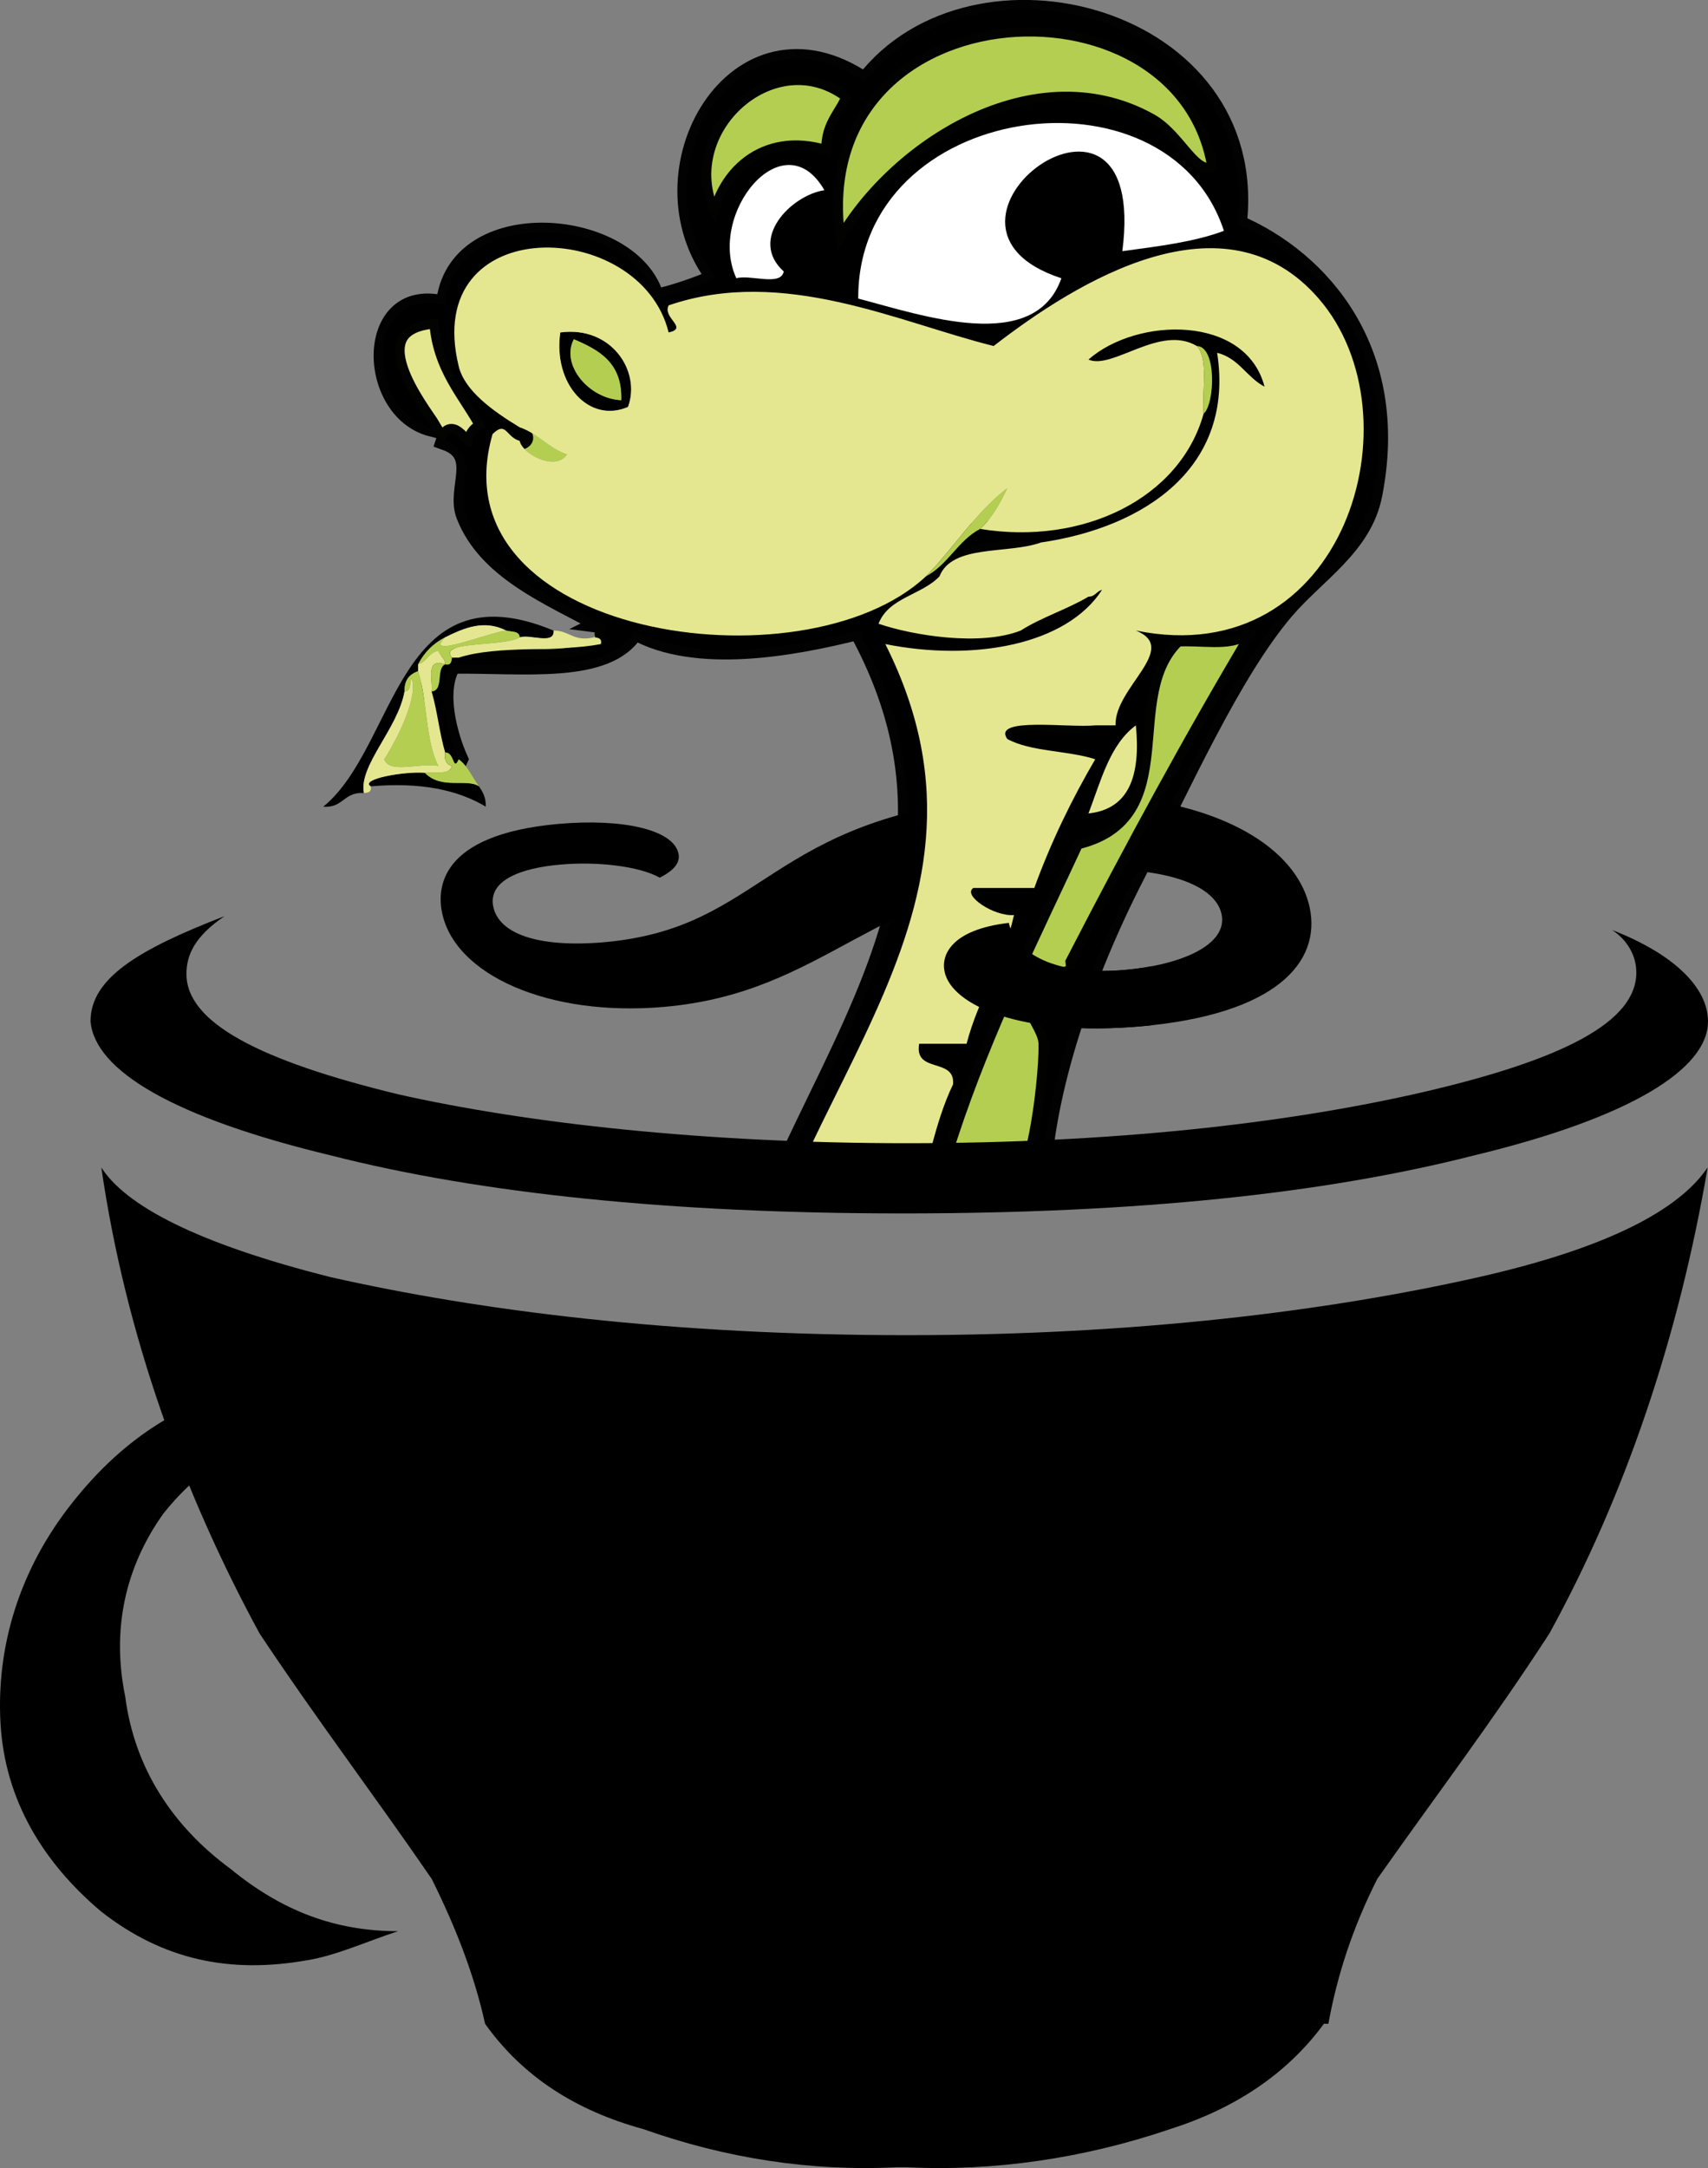 <?xml version="1.0" encoding="UTF-8" standalone="no"?>
<svg
   xmlns:dc="http://purl.org/dc/elements/1.1/"
   xmlns:cc="http://creativecommons.org/ns#"
   xmlns:rdf="http://www.w3.org/1999/02/22-rdf-syntax-ns#"
   xmlns:svg="http://www.w3.org/2000/svg"
   xmlns="http://www.w3.org/2000/svg"
   xmlns:sodipodi="http://sodipodi.sourceforge.net/DTD/sodipodi-0.dtd"
   xmlns:inkscape="http://www.inkscape.org/namespaces/inkscape"
   viewBox="-76 212 457.547 580.55"
   version="1.1"
   id="svg6"
   sodipodi:docname="python-in-coffeescript.svg"
   width="457.547"
   height="580.55"
   inkscape:version="0.92.3 (2405546, 2018-03-11)"
   inkscape:export-filename="C:\Users\edemaine\Downloads\python-in-coffeescript.png"
   inkscape:export-xdpi="299.93582"
   inkscape:export-ydpi="299.93582">
  <rect x="-76" y="212" width="457.547" height="580.55" fill="#808080" stroke="none"/>
  <defs
     id="defs10">
    <clipPath
       clipPathUnits="userSpaceOnUse"
       id="clipPath4784">
      <rect
         transform="scale(1,-1)"
         y="-234.167"
         x="111.521"
         height="199.068"
         width="175.8"
         id="rect4786"
         style="fill:#ffffff;fill-opacity:1;stroke:none;stroke-width:20;stroke-linecap:round;stroke-linejoin:round;stroke-miterlimit:4;stroke-dasharray:20, 40;stroke-dashoffset:0;stroke-opacity:0.988" />
    </clipPath>
    <clipPath
       clipPathUnits="userSpaceOnUse"
       id="clipPath4823">
      <rect
         y="243.97"
         x="170.564"
         height="35.68"
         width="62.152"
         id="rect4825"
         style="fill:#000000;fill-opacity:1;stroke:none;stroke-width:20;stroke-linecap:round;stroke-linejoin:round;stroke-miterlimit:4;stroke-dasharray:20, 40;stroke-dashoffset:0;stroke-opacity:0.988" />
    </clipPath>
  </defs>
  <sodipodi:namedview
     pagecolor="#ffffff"
     bordercolor="#666666"
     borderopacity="1"
     objecttolerance="10"
     gridtolerance="10"
     guidetolerance="10"
     inkscape:pageopacity="0"
     inkscape:pageshadow="2"
     inkscape:window-width="1565"
     inkscape:window-height="1079"
     id="namedview8"
     showgrid="false"
     fit-margin-top="0"
     fit-margin-left="0"
     fit-margin-right="0"
     fit-margin-bottom="0"
     inkscape:zoom="1.2791328"
     inkscape:cx="212.14731"
     inkscape:cy="346.81675"
     inkscape:window-x="2706"
     inkscape:window-y="975"
     inkscape:window-maximized="0"
     inkscape:current-layer="g4688" />
  <title
     id="title2">
        CoffeeScript Logo
    </title>
  <g
     inkscape:groupmode="layer"
     id="layer3"
     inkscape:label="Back S"
     transform="translate(0,2.506)">
    <path
       style="fill:#000000;fill-opacity:1"
       d="m 106,228.6 c 0.5,2.3 -0.9,4.4 -5,6.5 -5.5,-3.1 -16.9,-4.4 -26.7,-3.5 -10.4,0.9 -19.4,4.2 -17.9,11.3 1.5,7.1 11.7,11 29.5,9.5 43.6,-3.8 43.4,-33.3 107.4,-39 49.8,-4.4 77.8,11 81.8,29.7 3.1,14.7 -9.1,28.6 -45.2,31.8 -32,2.8 -50.7,-5.6 -52.6,-14.6 -1,-4.5 1.8,-11.3 17.2,-13.1 1.5,7 10.6,14.4 31.1,12.6 14.8,-1.3 27.6,-6.6 25.9,-14.9 -1.8,-8.6 -17.7,-13.7 -42.6,-11.5 -50.7,4.5 -63.2,32.5 -106.8,36.3 -30.8,2.7 -55.9,-8.5 -59.4,-25.1 -1.3,-6.1 -1.4,-21 31.2,-23.9 17.1,-1.5 30.7,1.5 32.1,7.9 z"
       id="path4775"
       inkscape:connector-curvature="0"
       transform="translate(-0.253,209.417)" />
  </g>
  <g
     inkscape:groupmode="layer"
     id="layer2"
     inkscape:label="Python"
     style="display:inline"
     transform="translate(-0.253,211.924)">
    <g
       id="g4688"
       transform="matrix(1.814,0,0,1.814,-217.361,-117.487)"
       style="stroke-width:0.331"
       clip-path="url(#clipPath4784)">
      <path
         id="path-0"
         d="m 257.808,89.885 c -3.604,1.956 -5.631,-4.575 -10,-7 -17.519,-9.725 -38.757,4.782 -46,19 -7.296,-39.846 51.417,-43.478 56,-12 z"
         inkscape:connector-curvature="0"
         style="clip-rule:evenodd;fill:#b4ce51;fill-rule:evenodd;stroke-width:0.331" />
      <path
         id="path-1"
         d="m 203.808,78.885 c -0.99,3.01 -3.538,4.462 -3,9 -9.231,-3.312 -15.709,2.305 -17,10 -7.887,-13.253 8.414,-28.34 20,-19 z"
         inkscape:connector-curvature="0"
         style="clip-rule:evenodd;fill:#b4ce51;fill-rule:evenodd;stroke-width:0.331" />
      <path
         id="path-2"
         d="m 160.808,113.885 c 7.562,-1.015 11.952,5.755 10,11 -5.759,2.467 -11.092,-3.361 -10,-11 z m 9,10 c 0.193,-5.526 -3.262,-7.404 -7,-9 -1.978,3.773 2.214,8.785 7,9 z"
         inkscape:connector-curvature="0"
         style="clip-rule:evenodd;fill-rule:evenodd;stroke-width:0.331" />
      <path
         id="path-3"
         d="m 162.808,114.885 c 3.738,1.596 7.193,3.474 7,9 -4.786,-0.215 -8.978,-5.227 -7,-9 z"
         inkscape:connector-curvature="0"
         style="clip-rule:evenodd;fill:#b4ce51;fill-rule:evenodd;stroke-width:0.331" />
      <path
         id="path-4"
         d="m 261.808,157.885 c 0.667,0 1.333,0 2,0 -9.477,15.856 -18.376,32.291 -27,49 0.506,3.839 -6.006,0.661 -6,4 -1.321,2.95 1.934,5.173 2,8 0.088,3.781 -1.039,14.719 -3,19 -2.708,5.91 -12.392,6.475 -9,19 1.181,4.359 4.267,5.57 9,8 6.203,42.36 51.059,69.709 102,53 6.902,-2.264 13.479,-7.269 20,-8 10.788,-1.211 20.102,4.536 24,10 14.925,20.914 -5.607,52.212 -29,54 6.643,-43.841 -65.089,-43.386 -63,-4 -33.181,-16.635 -67.575,-40.277 -72,-86 -3.687,-38.095 12.392,-67.775 25,-95 15.771,-3.551 5.868,-21.417 15,-30 3.396,-0.271 8.107,0.774 10,-1 z m -41,106 c -2.436,1.447 -3.533,9.952 1,10 5.486,0.063 5.417,-11.154 -1,-10 z m 6,42 c 1.333,0 2.667,0 4,0 5.314,-8.465 -9.094,-8.185 -4,0 z m 19,28 c 10.537,-3.544 4.621,-27.431 -8,-24 -14.855,4.038 -3.68,27.928 8,24 z m 96,-4 c -0.096,6.715 9.335,17.113 18,11 13.741,-17.089 -17.694,-32.38 -18,-11 z m -42,5 c 0.751,2.313 7.777,3.492 7,-1 -0.047,-3.018 -8.168,-3.101 -7,1 z m -53,8 c 2.827,3.655 11.014,2.07 9,-5 -3.718,-2.478 -10.019,-0.433 -9,5 z m 34,0 c 3.548,2.569 8.973,0.103 9,-4 -0.779,-0.221 -1.163,-0.837 -1,-2 -5.218,-0.551 -8.891,0.442 -8,6 z m 69,10 c 1.667,0 3.333,0 5,0 1.448,-2.503 2.422,-3.927 1,-7 -5.538,-4 -10.504,3.349 -6,7 z"
         inkscape:connector-curvature="0"
         style="clip-rule:evenodd;fill:#b4ce51;fill-rule:evenodd;stroke-width:0.331" />
      <path
         id="path-5"
         d="m 132.808,180.885 c -1.658,-1.081 5.028,-2.239 8,-2 2.441,2.541 6.207,0.779 8,2 0.529,0.804 1.043,1.624 1,3 -4.173,-2.493 -9.691,-3.642 -17,-3 z"
         inkscape:connector-curvature="0"
         style="clip-rule:evenodd;fill-rule:evenodd;stroke-width:0.331" />
      <path
         id="path-6"
         d="m 316.808,253.885 c -19.935,-6.533 -25.083,26.819 0,22 -7.099,16.076 -38.32,11.637 -59,11 20.746,-2.743 44.497,-40.447 11,-46 15.845,-10.839 44.104,-5.096 48,13 z m -30,18 c 2.981,2.76 7.359,3.587 11,1 0,-1.667 0,-3.333 0,-5 -3.029,-3.736 -11.995,-2.248 -11,4 z m 3,9 c -10.06,-10.954 -7.259,13.002 0,0 z"
         inkscape:connector-curvature="0"
         style="clip-rule:evenodd;fill:#b4ce51;fill-rule:evenodd;stroke-width:0.331" />
      <path
         id="path-7"
         d="m 231.808,239.885 c 0,5.333 0,10.667 0,16 -1.662,-3.035 -1.662,-12.965 0,-16 z"
         inkscape:connector-curvature="0"
         style="clip-rule:evenodd;fill:#b4ce51;fill-rule:evenodd;stroke-width:0.331" />
      <path
         id="path-8"
         d="m 226.808,242.885 c 3.412,-3.345 1.541,7.077 2,10 -2.922,-1.078 0.922,-8.922 -2,-10 z"
         inkscape:connector-curvature="0"
         style="clip-rule:evenodd;fill:#b4ce51;fill-rule:evenodd;stroke-width:0.331" />
      <path
         id="path-9"
         d="m 318.808,259.885 c 1.655,1.078 1.655,8.922 0,10 0,-3.333 0,-6.667 0,-10 z"
         inkscape:connector-curvature="0"
         style="clip-rule:evenodd;fill:#b4ce51;fill-rule:evenodd;stroke-width:0.331" />
      <path
         id="path-10"
         d="m 221.808,273.885 c -4.533,-0.048 -3.436,-8.553 -1,-10 6.417,-1.154 6.486,10.063 1,10 z m 2,-2 c 0,-2 0,-4 0,-6 -1,0 -2,0 -3,0 -1.855,1.973 -1.487,7.363 3,6 z"
         inkscape:connector-curvature="0"
         style="clip-rule:evenodd;fill-rule:evenodd;stroke-width:0.331" />
      <path
         id="path-11"
         d="m 297.808,267.885 c 0,1.667 0,3.333 0,5 -3.641,2.587 -8.019,1.76 -11,-1 -0.995,-6.248 7.971,-7.736 11,-4 z m -9,1 c 0,4.971 8,4.971 8,0 -1.454,-1.47 -6.546,-1.47 -8,0 z"
         inkscape:connector-curvature="0"
         style="clip-rule:evenodd;fill-rule:evenodd;stroke-width:0.331" />
      <path
         id="path-12"
         d="m 175.808,275.885 c 1.752,-2.958 5.328,0.577 8,0 -0.204,14.537 2.744,25.923 6,37 -9.499,-1.501 -16.969,-5.031 -29,-4 -3.388,-3.612 -6.348,-7.651 -6,-15 14.044,8.618 35.42,-7.222 21,-18 z m -4,27 c 0.776,0.224 1.973,0.027 2,1 4.441,0.441 5.443,-2.557 5,-7 -3.953,-2.975 -8.938,-0.068 -7,6 z"
         inkscape:connector-curvature="0"
         style="clip-rule:evenodd;fill:#b4ce51;fill-rule:evenodd;stroke-width:0.331" />
      <path
         id="path-13"
         d="m 289.808,280.885 c -7.259,13.002 -10.06,-10.954 0,0 z m -6,2 c 1.333,0 2.667,0 4,0 0.282,-2.615 -0.365,-4.302 -3,-4 -0.314,1.353 -1.424,1.91 -1,4 z"
         inkscape:connector-curvature="0"
         style="clip-rule:evenodd;fill-rule:evenodd;stroke-width:0.331" />
      <path
         id="path-14"
         d="m 327.808,278.885 c 15.747,0.81 28.073,9.621 24,27 -18.482,13.46 -58.384,20.828 -83,8 2.54,-14.418 -8.169,-20.209 -20,-17 -4.704,-0.963 -4.624,-6.71 -8,-9 13.869,-0.729 32.681,4.843 49,2 4.593,3.744 7.83,10.989 17,12 13.096,1.443 26.15,-7.176 21,-23 z m -41,25 c 2.979,2.902 10.276,2.728 10,-3 -1.02,-4.825 -12.275,-4.206 -10,3 z m 13,2 c -0.319,2.319 0.161,3.839 1,5 2.465,0.132 4.818,0.151 6,-1 0,-1.333 0,-2.667 0,-4 -1.334,-1.427 -5.666,-1.427 -7,0 z"
         inkscape:connector-curvature="0"
         style="clip-rule:evenodd;fill:#b4ce51;fill-rule:evenodd;stroke-width:0.331" />
      <path
         id="path-15"
         d="m 178.808,296.885 c 0.443,4.443 -0.559,7.441 -5,7 -0.027,-0.973 -1.224,-0.776 -2,-1 -1.938,-6.068 3.047,-8.975 7,-6 z m -2,0 c -3.353,-0.687 -3.656,1.678 -4,4 3.181,2.688 6.456,-0.588 4,-4 z"
         inkscape:connector-curvature="0"
         style="clip-rule:evenodd;fill-rule:evenodd;stroke-width:0.331" />
      <path
         id="path-16"
         d="m 296.808,300.885 c 0.276,5.728 -7.021,5.902 -10,3 -2.275,-7.206 8.98,-7.825 10,-3 z m -9,1 c 1.42,2.278 8.257,3.643 7,-2 -2.829,0.171 -6.86,-0.86 -7,2 z"
         inkscape:connector-curvature="0"
         style="clip-rule:evenodd;fill-rule:evenodd;stroke-width:0.331" />
      <path
         id="path-17"
         d="m 306.808,305.885 c 0,1.333 0,2.667 0,4 -1.182,1.151 -3.535,1.132 -6,1 -0.839,-1.161 -1.319,-2.681 -1,-5 1.334,-1.427 5.666,-1.427 7,0 z m -2,0 c -1,0 -2,0 -3,0 -0.279,2.279 0.241,3.759 2,4 0.314,-1.353 1.424,-1.91 1,-4 z"
         inkscape:connector-curvature="0"
         style="clip-rule:evenodd;fill-rule:evenodd;stroke-width:0.331" />
      <path
         id="path-18"
         d="m 237.808,309.885 c 12.621,-3.431 18.537,20.456 8,24 -11.68,3.928 -22.855,-19.962 -8,-24 z m -5,6 c -2.833,8.018 3.794,15.647 11,17 16.943,-7.577 -5.458,-32.678 -11,-17 z"
         inkscape:connector-curvature="0"
         style="clip-rule:evenodd;fill-rule:evenodd;stroke-width:0.331" />
      <path
         id="path-19"
         d="m 191.808,317.885 c 0.061,5.422 -7.116,3.143 -9,9 -4.129,12.838 11.518,23.172 21,13 12.74,13.26 22.563,29.438 44,34 -17.335,2.331 -38.999,0.335 -58,1 10.837,-33.929 -41.291,-42.05 -49,-16 -4.834,-5.929 -7.473,-13.119 -7,-22 1.375,-25.852 35.733,-32.415 58,-19 z m -29,12 c 1.182,1.151 3.535,1.132 6,1 0.132,-2.465 0.151,-4.818 -1,-6 -3.465,-0.132 -5.805,0.861 -5,5 z m -9,9 c 2.525,2.445 9.833,3.138 10,-2 0.324,-6.136 -12.461,-5.452 -10,2 z"
         inkscape:connector-curvature="0"
         style="clip-rule:evenodd;fill:#b4ce51;fill-rule:evenodd;stroke-width:0.331" />
      <path
         id="path-20"
         d="m 359.808,340.885 c -8.665,6.113 -18.096,-4.285 -18,-11 0.306,-21.38 31.741,-6.089 18,11 z m -4,0 c 9.242,-2.605 4.297,-25.649 -8,-19 -9.299,5.028 -1.542,21.69 8,19 z"
         inkscape:connector-curvature="0"
         style="clip-rule:evenodd;fill-rule:evenodd;stroke-width:0.331" />
      <path
         id="path-21"
         d="m 163.808,336.885 c -0.167,5.138 -7.475,4.445 -10,2 -2.461,-7.452 10.324,-8.136 10,-2 z m -8,-2 c -1.807,5.467 7.807,5.467 6,0 -2,0 -4,0 -6,0 z"
         inkscape:connector-curvature="0"
         style="clip-rule:evenodd;fill-rule:evenodd;stroke-width:0.331" />
      <path
         id="path-22"
         d="m 255.808,337.885 c 2.014,7.07 -6.173,8.655 -9,5 -1.019,-5.433 5.282,-7.478 9,-5 z m -7,5 c 2.319,0.319 3.839,-0.161 5,-1 0.279,-2.279 -0.241,-3.759 -2,-4 -0.895,1.772 -4.059,1.274 -3,5 z"
         inkscape:connector-curvature="0"
         style="clip-rule:evenodd;fill-rule:evenodd;stroke-width:0.331" />
      <path
         id="path-23"
         d="m 288.808,336.885 c -0.163,1.163 0.221,1.779 1,2 -0.027,4.103 -5.452,6.569 -9,4 -0.891,-5.558 2.782,-6.551 8,-6 z m -2,1 c -2.813,0.188 -4.261,1.739 -4,5 3.704,0.58 6.187,-2.695 4,-5 z"
         inkscape:connector-curvature="0"
         style="clip-rule:evenodd;fill-rule:evenodd;stroke-width:0.331" />
      <path
         id="path-24"
         d="m 308.808,342.885 c 2.378,-1.66 11.622,-1.66 14,0 -4.667,0 -9.333,0 -14,0 z"
         inkscape:connector-curvature="0"
         style="clip-rule:evenodd;fill:#b4ce51;fill-rule:evenodd;stroke-width:0.331" />
      <path
         id="path-25"
         d="m 355.808,345.885 c 1.422,3.073 0.448,4.497 -1,7 -1.667,0 -3.333,0 -5,0 -4.504,-3.651 0.462,-11 6,-7 z m -6,1 c -1.018,5.643 6.278,6.494 5,0 -1.667,0 -3.333,0 -5,0 z"
         inkscape:connector-curvature="0"
         style="clip-rule:evenodd;fill-rule:evenodd;stroke-width:0.331" />
      <path
         id="path-26"
         d="m 300.808,375.885 c 4.019,-2.315 12.319,-0.347 18,-1 -4.019,2.315 -12.319,0.347 -18,1 z"
         inkscape:connector-curvature="0"
         style="clip-rule:evenodd;fill:#b4ce51;fill-rule:evenodd;stroke-width:0.331" />
      <path
         id="path-27"
         d="m 167.808,377.885 c 22.333,0 44.667,0 67,0 0,0.333 0,0.667 0,1 -22.001,-0.666 -46.665,1.332 -67,-1 z"
         inkscape:connector-curvature="0"
         style="clip-rule:evenodd;fill:#e4e78f;fill-rule:evenodd;stroke-width:0.331" />
      <path
         id="path-28"
         d="m 234.808,378.885 c 0,-0.333 0,-0.667 0,-1 12.67,0.663 27.996,-1.329 39,1 -13,0 -26,0 -39,0 z"
         inkscape:connector-curvature="0"
         style="clip-rule:evenodd;fill:#b4ce51;fill-rule:evenodd;stroke-width:0.331" />
      <path
         id="path-29"
         d="m 165.808,158.885 c 0.19,-0.81 1.003,-0.997 1,-2 1.875,0.239 -0.567,1.646 1,2 -3.247,5.086 -14.406,2.26 -22,3 5.795,-1.872 14.561,-0.773 21,-2 0.184,-0.851 -0.39,-0.943 -1,-1 z"
         inkscape:connector-curvature="0"
         style="clip-rule:evenodd;fill:#b4ce51;fill-rule:evenodd;stroke-width:0.331" />
      <path
         id="path-30"
         d="m 141.808,127.885 c -1.307,-2.236 -11.979,-15.328 1,-16 0.374,7.292 4.371,10.963 7,16 -1.257,0.41 -2.044,1.29 -2,3 -1.332,0.149 -3.018,-4.066 -4,-1 -0.89,-0.443 -1.789,-0.878 -2,-2 z"
         inkscape:connector-curvature="0"
         style="clip-rule:evenodd;fill:#e4e78f;fill-rule:evenodd;stroke-width:0.331" />
      <path
         id="path-31"
         d="m 154.808,127.885 c 2.735,0.931 4.265,3.069 7,4 -1.657,2.55 -6.576,-0.012 -7,-2 1.454,-0.443 -0.102,-0.878 0,-2 z"
         inkscape:connector-curvature="0"
         style="clip-rule:evenodd;fill:#b4ce51;fill-rule:evenodd;stroke-width:0.331" />
      <path
         id="path-32"
         d="m 230.808,334.885 c 4.269,4.076 12.061,9.924 13,14 -3.742,-5.258 -9.258,-8.742 -13,-14 z"
         inkscape:connector-curvature="0"
         style="clip-rule:evenodd;fill:#b4ce51;fill-rule:evenodd;stroke-width:0.331" />
      <path
         id="path-33"
         d="m 226.808,173.885 c -2.248,-3.293 9.027,-1.605 13,-2 -2.051,2.949 -10.949,-0.949 -13,2 z"
         inkscape:connector-curvature="0"
         style="clip-rule:evenodd;fill:#b4ce51;fill-rule:evenodd;stroke-width:0.331" />
      <path
         id="path-34"
         d="m 228.808,157.885 c 3.049,-1.951 6.868,-3.132 10,-5 -2.232,2.768 -5.575,4.425 -10,5 z"
         inkscape:connector-curvature="0"
         style="clip-rule:evenodd;fill:#b4ce51;fill-rule:evenodd;stroke-width:0.331" />
      <path
         id="path-35"
         d="m 216.808,149.885 c 1.624,-5.043 7.739,-5.594 15,-5 -4.898,1.769 -13.114,0.219 -15,5 z"
         inkscape:connector-curvature="0"
         style="clip-rule:evenodd;fill:#b4ce51;fill-rule:evenodd;stroke-width:0.331" />
      <path
         id="path-36"
         d="m 166.808,156.885 c -7.521,-4.124 -16.8,-7.812 -20,-16 -1.542,-3.945 2.573,-9.02 -3,-11 0.982,-3.066 2.668,1.149 4,1 -0.044,-1.71 0.743,-2.59 2,-3 -2.629,-5.037 -6.626,-8.708 -7,-16 -12.979,0.672 -2.307,13.764 -1,16 -9.815,-2.547 -9.975,-21.204 2,-18 1.309,-15.395 27.836,-13.13 31,-1 3.25,-0.75 6.189,-1.811 9,-3 -12.076,-15.623 2.981,-41.913 22,-29 16.038,-20.877 58.566,-9.824 55,21 12.318,5.279 24.219,18.772 20,40 -1.5,7.55 -8.375,11.576 -13,17 -7.87,9.23 -15.208,25.79 -22,39 -7.664,14.905 -13.507,32.014 -14,46 -1.662,3.035 -1.662,12.965 0,16 -0.263,11.93 4.025,19.309 7,28 28.316,12.669 71.133,-40.27 22,-41 23.366,-23.479 75.325,-2.283 58,35 18.971,-6.474 42.294,8.225 35,28 54.173,12.761 25.731,80.049 -27,72 -9.339,0.661 -21.326,-1.326 -29,1 -8,0 -16,0 -24,0 -11.004,-2.329 -26.33,-0.337 -39,-1 -22.333,0 -44.667,0 -67,0 -35.43,1.507 -53.611,-63.818 -11,-68 -12.219,-18.947 4.302,-45.938 27,-36 1.392,-43.318 45.134,-71.874 21,-116 -9.728,2.454 -24.004,5.055 -33,0 -4.009,6.658 -16.494,4.839 -27,5 -2.465,3.978 -0.452,10.747 1,14 -0.86,1.908 -0.594,-1.08 -2,-1 -0.839,-2.828 -1.161,-6.172 -2,-9 1.85,-0.15 0.614,-3.386 2,-4 0.851,0.184 0.943,-0.39 1,-1 0.333,0 0.667,0 1,0 7.594,-0.74 18.753,2.086 22,-3 -1.567,-0.354 0.875,-1.761 -1,-2 z m 88,-41 c -5.417,-3.24 -12.479,3.574 -16,2 7.194,-6.325 23.235,-6.631 26,4 -2.631,-1.369 -3.79,-4.209 -7,-5 2.629,16.905 -10.692,25.773 -26,28 -7.261,-0.594 -13.376,-0.043 -15,5 -2.582,2.752 -7.537,3.13 -9,7 5.121,1.743 15.048,3.349 21,1 4.425,-0.575 7.768,-2.232 10,-5 1.003,0.003 1.19,-0.81 2,-1 -5.258,8.158 -19.003,10.602 -32,8 21.044,41.822 -18.191,68.121 -22,109 -3.615,38.805 12.522,65.023 33,86 16.539,16.941 40.816,23.74 70,20 -15.797,-2.292 -27.111,-18.23 -40,-22 -6.464,-1.891 -13.925,1.431 -20,-4 4.667,0 9.333,0 14,0 -0.939,-4.076 -8.731,-9.924 -13,-14 -0.586,-2.081 -2.102,-3.232 -3,-5 -6.972,-0.695 -14.77,-0.563 -19,-4 2.94,-2.727 12.125,0.792 15,-2 -4.741,-5.593 -7.573,-13.094 -10,-21 -6.532,-0.135 -11.193,-2.141 -15,-5 4.262,0.405 10.302,-0.969 13,1 -0.703,-8.298 -2.722,-15.278 -3,-24 -3.229,-2.438 -10.7,-0.633 -12,-5 4,0 8,0 12,0 1.467,-6.533 1.52,-14.479 3,-21 -2.984,-2.016 -8.564,-1.437 -9,-6 3.999,-0.332 5.551,1.782 10,1 2.166,-6.167 3.269,-13.398 6,-19 0.364,-4.03 -5.785,-1.549 -5,-6 2.333,0 4.667,0 7,0 1.785,-6.882 5.438,-11.896 7,-19 -2.97,0.236 -7.66,-2.917 -6,-4 3,0 6,0 9,0 2.492,-6.841 5.554,-13.112 9,-19 -4.028,-1.306 -9.573,-1.094 -13,-3 2.051,-2.949 10.949,0.949 13,-2 1,0 2,0 3,0 -0.2,-5.58 9.571,-11.339 3,-14 30.868,6.317 42.047,-31.635 27,-49 -13.915,-16.059 -35.703,-2.519 -48,7 -14.024,-3.477 -31.02,-11.805 -48,-6 -0.956,1.862 2.995,3.342 0,4 -4.181,-17.043 -36.596,-17.943 -31,5 0.87,3.564 4.912,6.531 9,9 -0.102,1.122 1.454,1.557 0,2 -2.039,-0.558 -1.961,-3.009 -4,-1 -8.643,29.904 45.944,37.918 64,21 3.276,-1.724 4.724,-5.276 8,-7 15.15,2.479 29.518,-4.479 33,-17 1.674,-1.417 1.987,-9.93 -1,-10 z m -53,-14 c 7.243,-14.218 28.481,-28.725 46,-19 4.369,2.425 6.396,8.956 10,7 -4.583,-31.478 -63.296,-27.846 -56,12 z m -18,-4 c 1.291,-7.695 7.769,-13.312 17,-10 -0.538,-4.538 2.01,-5.99 3,-9 -11.586,-9.34 -27.887,5.747 -20,19 z m 21,11 c 9.414,2.461 26.046,8.28 30,-3 -24.386,-7.96 13.08,-35.388 9,-4 5.285,-0.715 10.643,-1.357 15,-3 -8.311,-25.472 -54.137,-19.096 -54,10 z m -18,-3 c 2.072,-0.595 6.569,1.236 7,-1 -5.257,-4.76 1.046,-11.241 6,-12 -5.985,-10.445 -17.39,3.435 -13,13 z m 65,53 c -9.132,8.583 0.771,26.449 -15,30 -12.608,27.225 -28.687,56.905 -25,95 4.425,45.723 38.819,69.365 72,86 -2.089,-39.386 69.643,-39.841 63,4 23.393,-1.788 43.925,-33.086 29,-54 -3.898,-5.464 -13.212,-11.211 -24,-10 -6.521,0.731 -13.098,5.736 -20,8 -50.941,16.709 -95.797,-10.64 -102,-53 -4.733,-2.43 -7.819,-3.641 -9,-8 -3.392,-12.525 6.292,-13.09 9,-19 1.961,-4.281 3.088,-15.219 3,-19 -0.066,-2.827 -3.321,-5.05 -2,-8 -0.006,-3.339 6.506,-0.161 6,-4 8.624,-16.709 17.523,-33.144 27,-49 -0.667,0 -1.333,0 -2,0 -1.893,1.774 -6.604,0.729 -10,1 z m -6,13 c -3.846,2.821 -5.154,8.179 -7,13 6.031,-0.636 7.722,-5.611 7,-13 z m -14,43 c 3.638,0.638 3.929,-2.071 4,-5 -2.813,0.187 -4.26,1.74 -4,5 z m 37,26 c 33.497,5.553 9.746,43.257 -11,46 20.68,0.637 51.901,5.076 59,-11 -25.083,4.819 -19.935,-28.533 0,-22 -3.896,-18.096 -32.155,-23.839 -48,-13 z m -42,2 c -7.841,3.742 -5.344,18.694 3,20 0.701,-4.367 -1.701,-5.633 -1,-10 -0.459,-2.923 1.412,-13.345 -2,-10 z m 92,17 c 0,-1 0,-2 0,-3 -22.134,-11.385 -21.789,27.341 0,16 0,-1 0,-2 0,-3 1.655,-1.078 1.655,-8.922 0,-10 z m -140,24 c -0.484,-15.096 -24.417,-6.837 -24,8 9.35,6.46 24.3,1.339 24,-8 z m -24,10 c -0.348,7.349 2.612,11.388 6,15 12.031,-1.031 19.501,2.499 29,4 -3.256,-11.077 -6.204,-22.463 -6,-37 -2.672,0.577 -6.248,-2.958 -8,0 14.42,10.778 -6.956,26.618 -21,18 z m 169,-15 c -9.301,4.032 -15.457,11.209 -30,10 3.404,22.094 45.815,7.922 30,-10 z m -17,23 c -9.17,-1.011 -12.407,-8.256 -17,-12 -16.319,2.843 -35.131,-2.729 -49,-2 3.376,2.29 3.296,8.037 8,9 11.831,-3.209 22.54,2.582 20,17 24.616,12.828 64.518,5.46 83,-8 4.073,-17.379 -8.253,-26.19 -24,-27 5.15,15.824 -7.904,24.443 -21,23 z m -57,-4 c 3.256,7.078 9.82,10.847 17,14 2.867,-9.348 -5.583,-15.643 -17,-14 z m -116,39 c -0.473,8.881 2.166,16.071 7,22 7.709,-26.05 59.837,-17.929 49,16 19.001,-0.665 40.665,1.331 58,-1 -21.438,-4.563 -31.26,-20.74 -44,-34 -9.482,10.172 -25.129,-0.162 -21,-13 1.884,-5.857 9.061,-3.578 9,-9 -22.267,-13.415 -56.625,-6.852 -58,19 z m 60,-15 c -19.314,1.533 -5.284,30.42 9,17 -1.814,-6.853 -6.752,-10.582 -9,-17 z m 115,21 c -13.925,3.075 -23.023,10.977 -23,28 3.98,2.687 8.342,4.991 15,5 5.681,-0.653 13.981,1.315 18,-1 8.539,-0.461 19.049,1.049 26,-1 3.455,-17.271 -7.795,-28.095 -22,-31 -2.378,-1.66 -11.622,-1.66 -14,0 z m -166,18 c 4.272,11.73 24.553,16.111 46,14 8.973,-31.15 -39.864,-41.582 -46,-14 z"
         inkscape:connector-curvature="0"
         style="clip-rule:evenodd;fill-rule:evenodd;stroke:#000000;stroke-width:2.756;stroke-miterlimit:4;stroke-dasharray:none;stroke-opacity:0.988" />
      <path
         id="path-37"
         d="m 254.808,115.885 c 2.987,0.07 2.674,8.583 1,10 -0.271,-3.395 0.774,-8.107 -1,-10 z"
         inkscape:connector-curvature="0"
         style="clip-rule:evenodd;fill:#b4ce51;fill-rule:evenodd;stroke-width:0.331" />
      <path
         id="path-38"
         d="m 154.808,127.885 c -4.088,-2.469 -8.13,-5.436 -9,-9 -5.596,-22.943 26.819,-22.043 31,-5 2.995,-0.658 -0.956,-2.138 0,-4 16.98,-5.805 33.976,2.523 48,6 12.297,-9.519 34.085,-23.059 48,-7 15.047,17.365 3.868,55.317 -27,49 6.571,2.661 -3.2,8.42 -3,14 -1,0 -2,0 -3,0 -3.973,0.395 -15.248,-1.293 -13,2 3.427,1.906 8.972,1.694 13,3 -3.446,5.888 -6.508,12.159 -9,19 -3,0 -6,0 -9,0 -1.66,1.083 3.03,4.236 6,4 -1.562,7.104 -5.215,12.118 -7,19 -2.333,0 -4.667,0 -7,0 -0.785,4.451 5.364,1.97 5,6 -2.731,5.602 -3.834,12.833 -6,19 -4.449,0.782 -6.001,-1.332 -10,-1 0.436,4.563 6.016,3.984 9,6 -1.48,6.521 -1.533,14.467 -3,21 -4,0 -8,0 -12,0 1.3,4.367 8.771,2.563 12,5 0.278,8.722 2.297,15.702 3,24 -2.698,-1.969 -8.738,-0.595 -13,-1 3.807,2.859 8.468,4.865 15,5 2.427,7.906 5.259,15.407 10,21 -2.875,2.792 -12.06,-0.727 -15,2 4.23,3.437 12.028,3.305 19,4 0.898,1.768 2.414,2.919 3,5 3.742,5.258 9.258,8.742 13,14 -4.667,0 -9.333,0 -14,0 6.075,5.431 13.536,2.109 20,4 12.889,3.77 24.203,19.708 40,22 -29.184,3.74 -53.461,-3.059 -70,-20 -20.478,-20.977 -36.615,-47.195 -33,-86 3.809,-40.879 43.044,-67.178 22,-109 12.997,2.602 26.742,0.158 32,-8 -0.81,0.19 -0.997,1.003 -2,1 -3.132,1.868 -6.951,3.049 -10,5 -5.952,2.349 -15.879,0.743 -21,-1 1.463,-3.87 6.418,-4.248 9,-7 1.886,-4.781 10.102,-3.231 15,-5 15.308,-2.227 28.629,-11.095 26,-28 3.21,0.791 4.369,3.631 7,5 -2.765,-10.631 -18.806,-10.325 -26,-4 3.521,1.574 10.583,-5.24 16,-2 1.774,1.893 0.729,6.605 1,10 -3.482,12.521 -17.85,19.479 -33,17 1.73,-1.603 2.929,-3.737 4,-6 -4.723,3.61 -7.866,8.801 -12,13 -18.056,16.918 -72.643,8.904 -64,-21 2.039,-2.009 1.961,0.442 4,1 0.424,1.988 5.343,4.55 7,2 -2.735,-0.931 -4.265,-3.069 -7,-4 z m 16,-3 c 1.952,-5.245 -2.438,-12.015 -10,-11 -1.092,7.639 4.241,13.467 10,11 z"
         inkscape:connector-curvature="0"
         style="clip-rule:evenodd;fill:#e4e78f;fill-rule:evenodd;stroke-width:0.331" />
      <path
         id="path-39"
         d="m 214.808,149.885 c 4.134,-4.199 7.277,-9.39 12,-13 -1.071,2.263 -2.27,4.397 -4,6 -3.276,1.724 -4.724,5.276 -8,7 z"
         inkscape:connector-curvature="0"
         style="clip-rule:evenodd;fill:#b4ce51;fill-rule:evenodd;stroke-width:0.331" />
      <path
         id="path-40"
         d="m 154.808,158.885 c 1.453,-0.547 5.168,1.168 5,-1 2.356,-0.022 2.944,1.723 6,1 0.61,0.057 1.184,0.149 1,1 -6.439,1.227 -15.205,0.128 -21,2 -0.333,0 -0.667,0 -1,0 -2.163,-2.554 7.742,-1.548 10,-3 z"
         inkscape:connector-curvature="0"
         style="clip-rule:evenodd;fill:#e4e78f;fill-rule:evenodd;stroke-width:0.331" />
      <path
         id="path-41"
         d="m 131.808,181.885 c -2.928,-0.261 -3.072,2.261 -6,2 10.896,-8.848 10.884,-35.584 34,-26 0.168,2.168 -3.547,0.453 -5,1 -0.027,-0.973 -1.224,-0.776 -2,-1 -3.25,-1.644 -6.189,-0.389 -9,1 -1.763,0.903 -3.097,2.237 -4,4 0,0.333 0,0.667 0,1 -1.23,0.437 -2.054,1.28 -2,3 -1.003,5.544 -6.792,10.916 -6,15 z"
         inkscape:connector-curvature="0"
         style="clip-rule:evenodd;fill-rule:evenodd;stroke-width:0.331" />
      <path
         id="path-42"
         d="m 143.808,158.885 c 2.811,-1.389 5.75,-2.644 9,-1 -2.489,0.291 -12.316,4.298 -9,1 z"
         inkscape:connector-curvature="0"
         style="clip-rule:evenodd;fill:#e4e78f;fill-rule:evenodd;stroke-width:0.331" />
      <path
         id="path-43"
         d="m 139.808,162.885 c 0.903,-1.763 2.237,-3.097 4,-4 -3.316,3.298 6.511,-0.709 9,-1 0.776,0.224 1.973,0.027 2,1 -2.258,1.452 -12.163,0.446 -10,3 -0.057,0.61 -0.149,1.184 -1,1 -1.386,0.614 -0.15,3.85 -2,4 0.228,-1.772 -1.008,-5.008 2,-4 0.003,-1.003 -0.81,-1.19 -1,-2 -1.427,0.239 -1.687,1.646 -3,2 z"
         inkscape:connector-curvature="0"
         style="clip-rule:evenodd;fill:#b4ce51;fill-rule:evenodd;stroke-width:0.331" />
      <path
         id="path-44"
         d="m 139.808,162.885 c 1.313,-0.354 1.573,-1.761 3,-2 0.19,0.81 1.003,0.997 1,2 -3.008,-1.008 -1.772,2.228 -2,4 0.839,2.828 1.161,6.172 2,9 -0.163,1.163 0.221,1.779 1,2 -0.31,1.357 -2.504,0.83 -4,1 -2.972,-0.239 -9.658,0.919 -8,2 0.184,0.851 -0.39,0.943 -1,1 -0.792,-4.084 4.997,-9.456 6,-15 0.973,-0.027 0.776,-1.224 1,-2 1.184,2.558 -2.125,9.178 -4,12 0.745,2.255 5.609,0.391 8,1 -1.941,-3.726 -1.613,-9.721 -3,-14 0,-0.333 0,-0.667 0,-1 z"
         inkscape:connector-curvature="0"
         style="clip-rule:evenodd;fill:#e4e78f;fill-rule:evenodd;stroke-width:0.331" />
      <path
         id="path-45"
         d="m 137.808,166.885 c -0.054,-1.72 0.77,-2.563 2,-3 1.387,4.279 1.059,10.274 3,14 -2.391,-0.609 -7.255,1.255 -8,-1 1.875,-2.822 5.184,-9.442 4,-12 -0.224,0.776 -0.027,1.973 -1,2 z"
         inkscape:connector-curvature="0"
         style="clip-rule:evenodd;fill:#b4ce51;fill-rule:evenodd;stroke-width:0.331" />
      <path
         id="path-46"
         d="m 143.808,175.885 c 1.406,-0.08 1.14,2.908 2,1 1.352,0.982 1.999,2.668 3,4 -1.793,-1.221 -5.559,0.541 -8,-2 1.496,-0.17 3.69,0.357 4,-1 -0.779,-0.221 -1.163,-0.837 -1,-2 z"
         inkscape:connector-curvature="0"
         style="clip-rule:evenodd;fill:#b4ce51;fill-rule:evenodd;stroke-width:0.331" />
      <path
         id="path-47"
         d="m 220.808,265.885 c 1,0 2,0 3,0 0,2 0,4 0,6 -4.487,1.363 -4.855,-4.027 -3,-6 z"
         inkscape:connector-curvature="0"
         style="clip-rule:evenodd;fill:#e4e78f;fill-rule:evenodd;stroke-width:0.331" />
      <path
         id="path-48"
         d="m 296.808,268.885 c 0,4.971 -8,4.971 -8,0 1.454,-1.47 6.546,-1.47 8,0 z"
         inkscape:connector-curvature="0"
         style="clip-rule:evenodd;fill:#e4e78f;fill-rule:evenodd;stroke-width:0.331" />
      <path
         id="path-49"
         d="m 154.808,291.885 c -0.417,-14.837 23.516,-23.096 24,-8 0.3,9.339 -14.65,14.46 -24,8 z"
         inkscape:connector-curvature="0"
         style="clip-rule:evenodd;fill:#e4e78f;fill-rule:evenodd;stroke-width:0.331" />
      <path
         id="path-50"
         d="m 284.808,278.885 c 2.635,-0.302 3.282,1.385 3,4 -1.333,0 -2.667,0 -4,0 -0.424,-2.09 0.686,-2.647 1,-4 z"
         inkscape:connector-curvature="0"
         style="clip-rule:evenodd;fill:#e4e78f;fill-rule:evenodd;stroke-width:0.331" />
      <path
         id="path-51"
         d="m 172.808,300.885 c 0.344,-2.322 0.647,-4.687 4,-4 2.456,3.412 -0.819,6.688 -4,4 z"
         inkscape:connector-curvature="0"
         style="clip-rule:evenodd;fill:#e4e78f;fill-rule:evenodd;stroke-width:0.331" />
      <path
         id="path-52"
         d="m 294.808,299.885 c 1.257,5.643 -5.58,4.278 -7,2 0.14,-2.86 4.171,-1.829 7,-2 z"
         inkscape:connector-curvature="0"
         style="clip-rule:evenodd;fill:#e4e78f;fill-rule:evenodd;stroke-width:0.331" />
      <path
         id="path-53"
         d="m 202.808,338.885 c -14.284,13.42 -28.314,-15.467 -9,-17 2.248,6.418 7.186,10.147 9,17 z"
         inkscape:connector-curvature="0"
         style="clip-rule:evenodd;fill:#e4e78f;fill-rule:evenodd;stroke-width:0.331" />
      <path
         id="path-54"
         d="m 306.808,333.885 c 0.777,4.492 -6.249,3.313 -7,1 -1.168,-4.101 6.953,-4.018 7,-1 z"
         inkscape:connector-curvature="0"
         style="clip-rule:evenodd;fill-rule:evenodd;stroke-width:0.331" />
      <path
         id="path-55"
         d="m 251.808,337.885 c 1.759,0.241 2.279,1.721 2,4 -1.161,0.839 -2.681,1.319 -5,1 -1.059,-3.726 2.105,-3.228 3,-5 z"
         inkscape:connector-curvature="0"
         style="clip-rule:evenodd;fill:#e4e78f;fill-rule:evenodd;stroke-width:0.331" />
      <path
         id="path-56"
         d="m 282.808,342.885 c -0.261,-3.261 1.188,-4.813 4,-5 2.187,2.305 -0.296,5.58 -4,5 z"
         inkscape:connector-curvature="0"
         style="clip-rule:evenodd;fill:#e4e78f;fill-rule:evenodd;stroke-width:0.331" />
      <path
         id="path-57"
         d="m 258.808,98.885 c -4.357,1.643 -9.715,2.285 -15,3 4.08,-31.388 -33.386,-3.96 -9,4 -3.954,11.28 -20.586,5.461 -30,3 -0.137,-29.096 45.689,-35.472 54,-10 z"
         inkscape:connector-curvature="0"
         style="clip-rule:evenodd;fill:#ffffff;fill-rule:evenodd;stroke-width:0.331" />
      <path
         id="path-58"
         d="m 199.808,92.885 c -4.954,0.759 -11.257,7.24 -6,12 -0.431,2.236 -4.928,0.405 -7,1 -4.39,-9.565 7.015,-23.445 13,-13 z"
         inkscape:connector-curvature="0"
         style="clip-rule:evenodd;fill:#ffffff;fill-rule:evenodd;stroke-width:0.331" />
      <path
         id="path-59"
         d="m 235.808,209.885 c -0.071,2.929 -0.362,5.638 -4,5 -0.26,-3.26 1.187,-4.813 4,-5 z"
         inkscape:connector-curvature="0"
         style="clip-rule:evenodd;fill:#e4e78f;fill-rule:evenodd;stroke-width:0.331" />
      <path
         id="path-60"
         d="m 228.808,252.885 c -0.701,4.367 1.701,5.633 1,10 -8.344,-1.306 -10.841,-16.258 -3,-20 2.922,1.078 -0.922,8.922 2,10 z"
         inkscape:connector-curvature="0"
         style="clip-rule:evenodd;fill:#e4e78f;fill-rule:evenodd;stroke-width:0.331" />
      <path
         id="path-61"
         d="m 230.808,305.885 c -1.333,0 -2.667,0 -4,0 -5.094,-8.185 9.314,-8.465 4,0 z"
         inkscape:connector-curvature="0"
         style="clip-rule:evenodd;fill-rule:evenodd;stroke-width:0.331" />
      <path
         id="path-62"
         d="m 303.808,309.885 c -1.759,-0.241 -2.279,-1.721 -2,-4 1,0 2,0 3,0 0.424,2.09 -0.686,2.647 -1,4 z"
         inkscape:connector-curvature="0"
         style="clip-rule:evenodd;fill:#e4e78f;fill-rule:evenodd;stroke-width:0.331" />
      <path
         id="path-63"
         d="m 167.808,324.885 c 1.151,1.182 1.132,3.535 1,6 -2.465,0.132 -4.818,0.151 -6,-1 -0.805,-4.139 1.535,-5.132 5,-5 z"
         inkscape:connector-curvature="0"
         style="clip-rule:evenodd;fill-rule:evenodd;stroke-width:0.331" />
      <path
         id="path-64"
         d="m 297.808,378.885 c 7.674,-2.326 19.661,-0.339 29,-1 -7.674,2.326 -19.661,0.339 -29,1 z"
         inkscape:connector-curvature="0"
         style="clip-rule:evenodd;fill:#b4ce51;fill-rule:evenodd;stroke-width:0.331" />
      <path
         id="path-65"
         d="m 238.808,184.885 c 1.846,-4.821 3.154,-10.179 7,-13 0.722,7.389 -0.969,12.364 -7,13 z"
         inkscape:connector-curvature="0"
         style="clip-rule:evenodd;fill:#e4e78f;fill-rule:evenodd;stroke-width:0.331" />
      <path
         id="path-66"
         d="m 318.808,269.885 c 0,1 0,2 0,3 -21.789,11.341 -22.134,-27.385 0,-16 0,1 0,2 0,3 0,3.333 0,6.667 0,10 z"
         inkscape:connector-curvature="0"
         style="clip-rule:evenodd;fill:#e4e78f;fill-rule:evenodd;stroke-width:0.331" />
      <path
         id="path-67"
         d="m 293.808,288.885 c 14.543,1.209 20.699,-5.968 30,-10 15.815,17.922 -26.596,32.094 -30,10 z"
         inkscape:connector-curvature="0"
         style="clip-rule:evenodd;fill:#e4e78f;fill-rule:evenodd;stroke-width:0.331" />
      <path
         id="path-68"
         d="m 266.808,311.885 c -7.18,-3.153 -13.744,-6.922 -17,-14 11.417,-1.643 19.867,4.652 17,14 z"
         inkscape:connector-curvature="0"
         style="clip-rule:evenodd;fill:#e4e78f;fill-rule:evenodd;stroke-width:0.331" />
      <path
         id="path-69"
         d="m 243.808,332.885 c -7.206,-1.353 -13.833,-8.982 -11,-17 5.542,-15.678 27.943,9.423 11,17 z"
         inkscape:connector-curvature="0"
         style="clip-rule:evenodd;fill:#e4e78f;fill-rule:evenodd;stroke-width:0.331" />
      <path
         id="path-70"
         d="m 347.808,321.885 c 12.297,-6.649 17.242,16.395 8,19 -9.542,2.69 -17.299,-13.972 -8,-19 z"
         inkscape:connector-curvature="0"
         style="clip-rule:evenodd;fill:#e4e78f;fill-rule:evenodd;stroke-width:0.331" />
      <path
         id="path-71"
         d="m 161.808,334.885 c 1.807,5.467 -7.807,5.467 -6,0 2,0 4,0 6,0 z"
         inkscape:connector-curvature="0"
         style="clip-rule:evenodd;fill:#e4e78f;fill-rule:evenodd;stroke-width:0.331" />
      <path
         id="path-72"
         d="m 300.808,375.885 c -6.658,-0.009 -11.02,-2.313 -15,-5 -0.023,-17.023 9.075,-24.925 23,-28 4.667,0 9.333,0 14,0 14.205,2.905 25.455,13.729 22,31 -6.951,2.049 -17.461,0.539 -26,1 -5.681,0.653 -13.981,-1.315 -18,1 z"
         inkscape:connector-curvature="0"
         style="clip-rule:evenodd;fill:#e4e78f;fill-rule:evenodd;stroke-width:0.331" />
      <path
         id="path-73"
         d="m 188.808,374.885 c -21.447,2.111 -41.728,-2.27 -46,-14 6.136,-27.582 54.973,-17.15 46,14 z"
         inkscape:connector-curvature="0"
         style="clip-rule:evenodd;fill:#e4e78f;fill-rule:evenodd;stroke-width:0.331" />
      <path
         id="path-74"
         d="m 354.808,346.885 c 1.278,6.494 -6.018,5.643 -5,0 1.667,0 3.333,0 5,0 z"
         inkscape:connector-curvature="0"
         style="clip-rule:evenodd;fill:#e4e78f;fill-rule:evenodd;stroke-width:0.331" />
    </g>
  </g>
  <g
     inkscape:groupmode="layer"
     id="layer1"
     inkscape:label="CoffeeScript"
     transform="translate(-0.253,211.924)">
    <path
       d="m -56.4,402.5 c -14.3,18 -20.4,38.8 -19.2,59.2 1.2,20.4 11.4,37.1 26.9,50.2 16.7,13.1 34.7,16.7 55.1,13.1 7.8,-1.2 16.7,-5.3 24.5,-7.8 -16.7,0 -31,-5.3 -44.9,-16.7 -15.5,-11.4 -25.7,-26.9 -28.2,-46.1 -3.7,-18 0,-34.7 10.2,-49 11.4,-14.3 25.7,-22 44.9,-24.5 19.2,-1.2 35.9,3.7 52.6,15.5 -3.7,-5.3 -9,-9 -14.3,-14.3 -16.7,-11.4 -34.7,-16.7 -56.7,-11.4 -19.9,3.6 -36.7,13.8 -50.9,31.8 z"
       id="path4773"
       inkscape:connector-curvature="0" />
    <path
       d="m 167.2,306.2 c -53.9,0 -101.6,-5.3 -136.3,-13.1 -37.1,-9 -56.7,-19.2 -56.7,-32.2 0,-5.3 2.4,-10.2 10.2,-15.5 -23.3,9 -35.9,16.7 -35.9,28.2 1.2,13.1 22,25.7 64.5,35.9 40,10.2 91.4,15.5 153,15.5 62.8,0 113,-5.3 153,-15.5 42.4,-10.2 62.8,-23.3 62.8,-35.9 0,-9 -9,-18 -25.7,-24.5 3.7,2.4 6.5,6.5 6.5,11.4 0,13.1 -19.2,23.3 -57.9,32.2 -36,8.2 -82.1,13.5 -137.5,13.5 z"
       id="path4771"
       inkscape:connector-curvature="0" />
    <path
       d="m 320.2,342.1 c -40,9 -91.4,15.5 -153,15.5 -62.8,0 -114.2,-6.5 -154.2,-15.5 -35.9,-9 -55.1,-19.2 -61.6,-29.4 6.5,44.9 22,87.3 42.4,124.8 15.5,23.3 31,43.7 46.1,65.7 6.5,13.1 11.4,25.7 14.3,38.8 10.2,14.3 24.5,23.3 42.4,28.2 22,7.8 44.9,11.4 68.1,10.2 h 2.4 c 23.3,1.2 47.7,-2.4 70.6,-10.2 16.7,-5.3 31,-14.3 41.2,-28.2 h 1.2 c 2.4,-13.1 6.5,-25.7 13.1,-38.8 15.5,-22 31,-42.4 46.1,-65.7 20.4,-37.1 34.7,-79.6 42.4,-124.8 -7.7,11.4 -26.9,21.6 -61.5,29.4 z"
       id="path4"
       inkscape:connector-curvature="0" />
    <path
       style="fill:#000000;fill-opacity:1"
       d="m 106,228.6 c 0.5,2.3 -0.9,4.4 -5,6.5 -5.5,-3.1 -16.9,-4.4 -26.7,-3.5 -10.4,0.9 -19.4,4.2 -17.9,11.3 1.5,7.1 11.7,11 29.5,9.5 43.6,-3.8 43.4,-33.3 107.4,-39 49.8,-4.4 77.8,11 81.8,29.7 3.1,14.7 -9.1,28.6 -45.2,31.8 -32,2.8 -50.7,-5.6 -52.6,-14.6 -1,-4.5 1.8,-11.3 17.2,-13.1 1.5,7 10.6,14.4 31.1,12.6 14.8,-1.3 27.6,-6.6 25.9,-14.9 -1.8,-8.6 -17.7,-13.7 -42.6,-11.5 -50.7,4.5 -63.2,32.5 -106.8,36.3 -30.8,2.7 -55.9,-8.5 -59.4,-25.1 -1.3,-6.1 -1.4,-21 31.2,-23.9 17.1,-1.5 30.7,1.5 32.1,7.9 z"
       id="path4775-9"
       inkscape:connector-curvature="0"
       clip-path="url(#clipPath4823)" />
  </g>
</svg>
